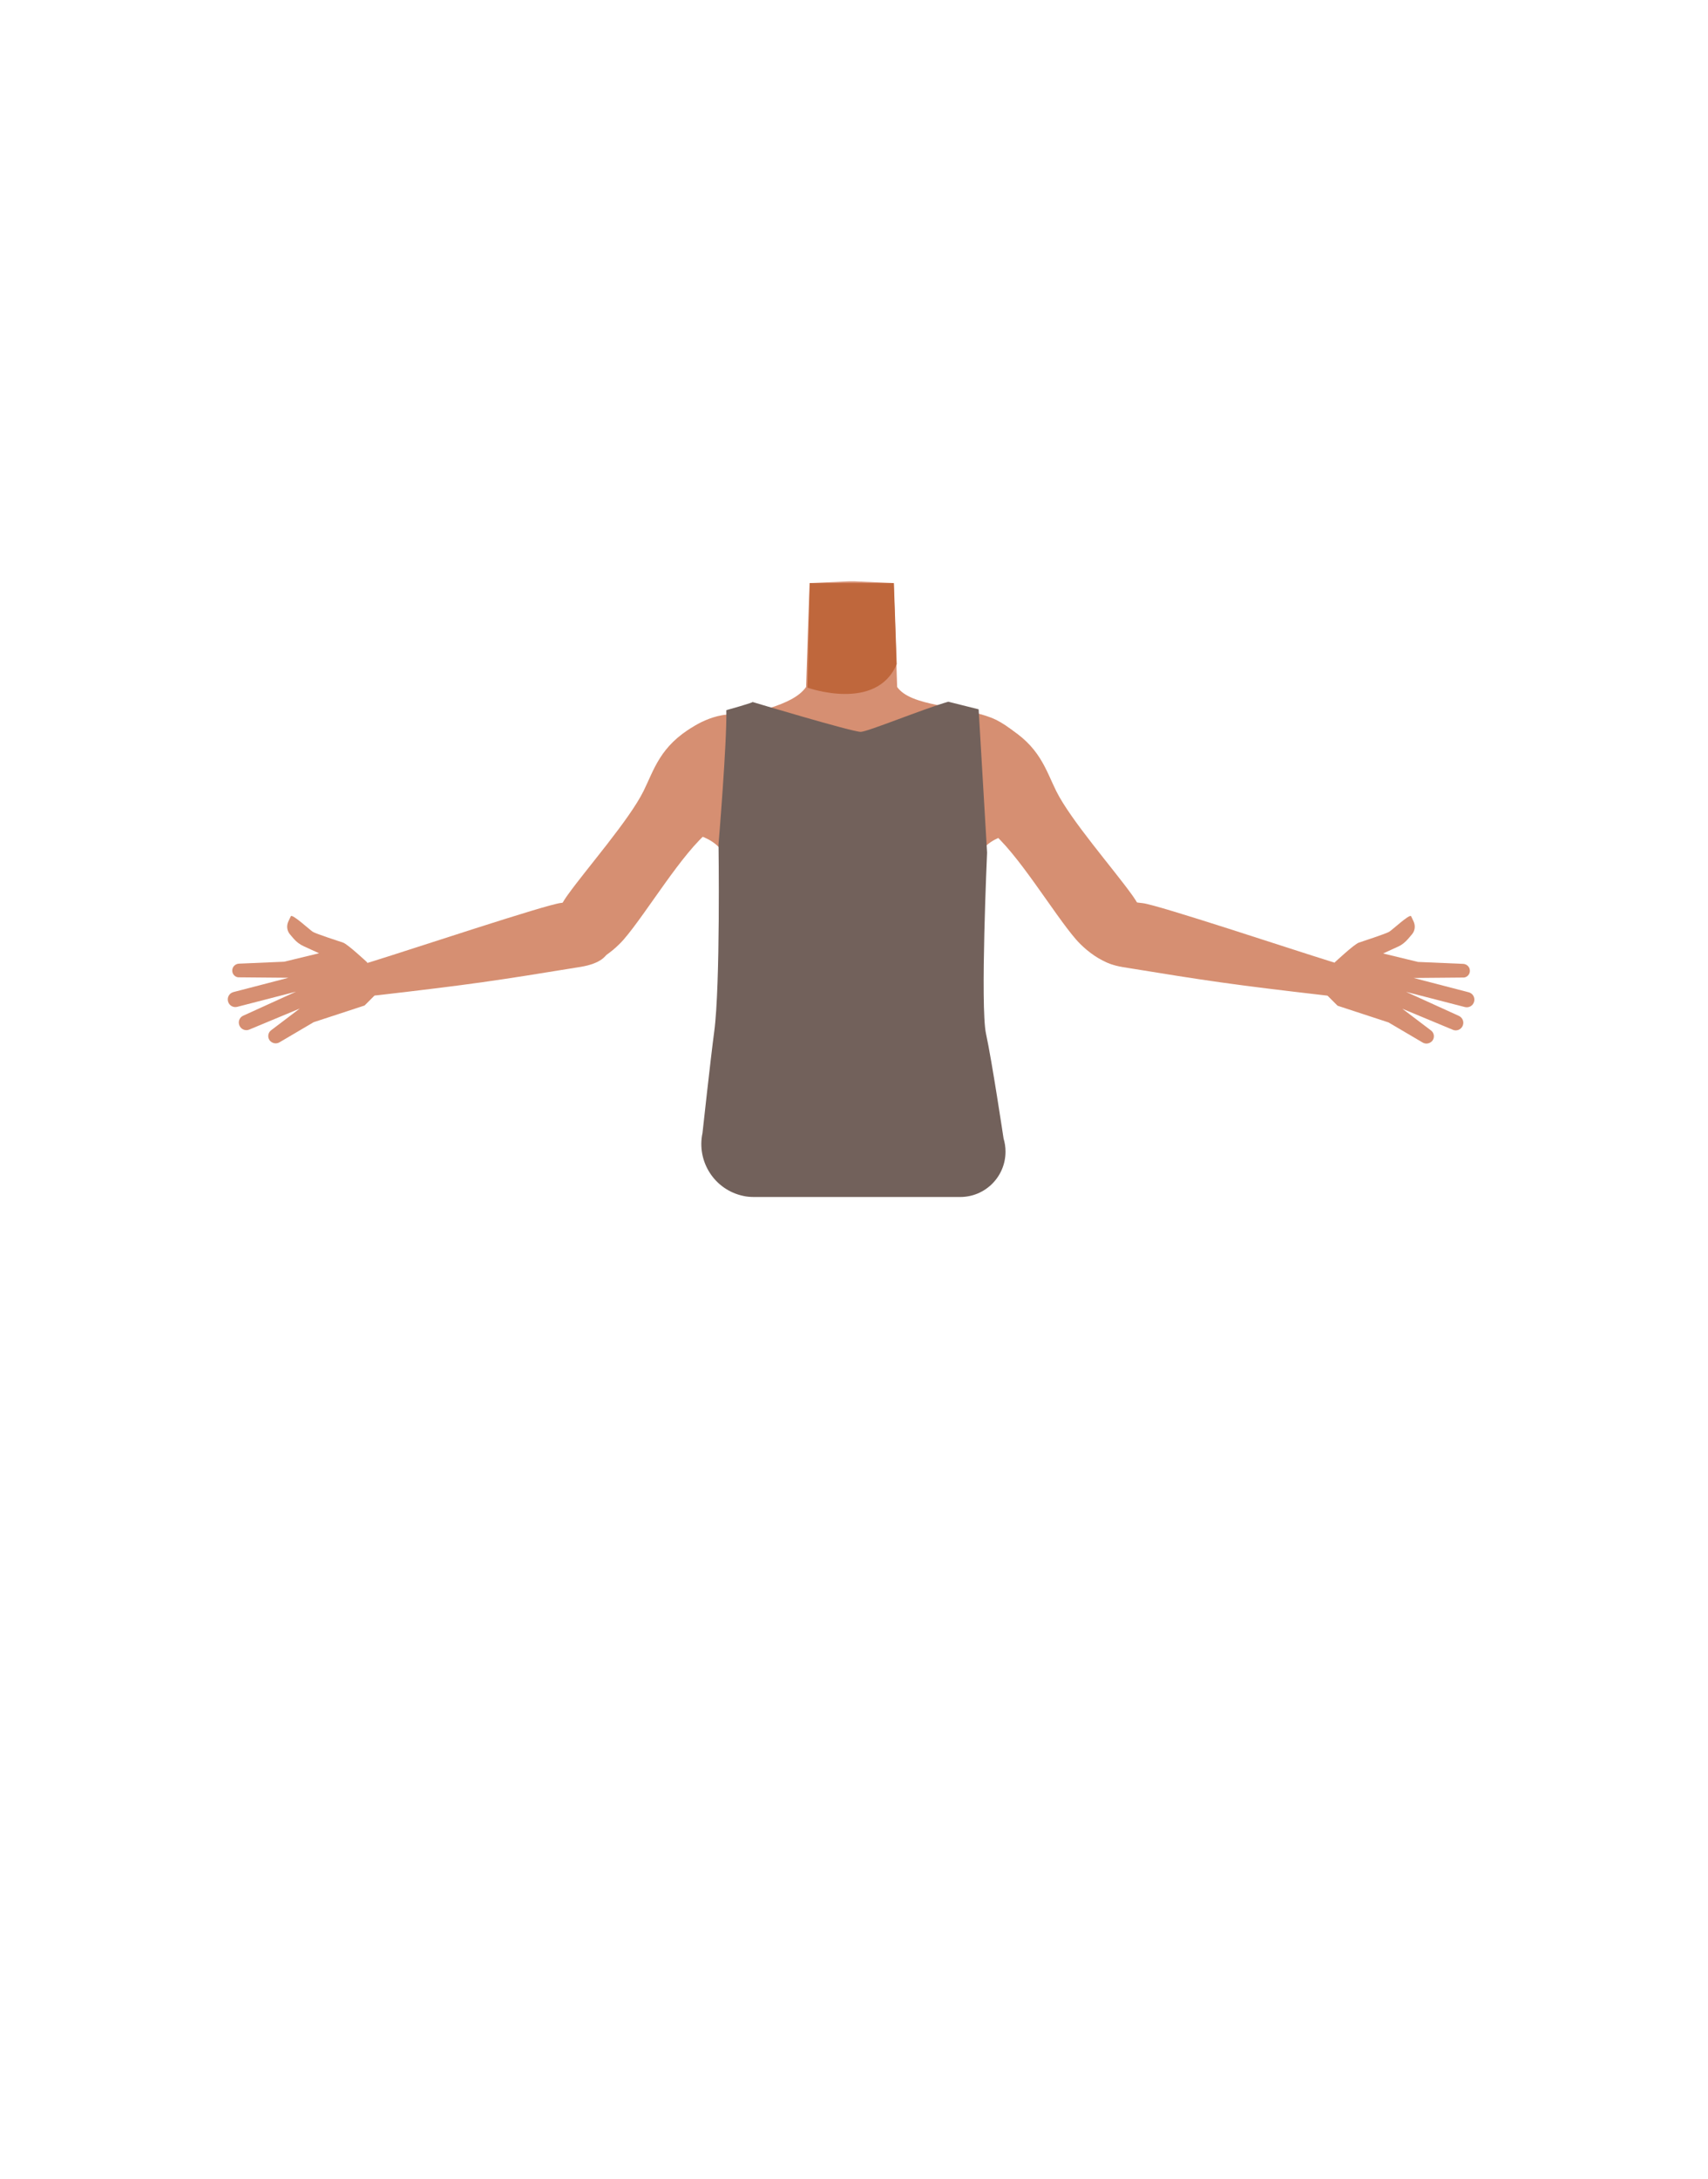 <?xml version="1.0" encoding="utf-8"?>
<!-- Generator: Adobe Illustrator 26.0.1, SVG Export Plug-In . SVG Version: 6.00 Build 0)  -->
<svg version="1.1" id="Calque_1" xmlns="http://www.w3.org/2000/svg" xmlns:xlink="http://www.w3.org/1999/xlink" x="0px" y="0px"
	 viewBox="0 0 788 1005" style="enable-background:new 0 0 788 1005;" xml:space="preserve">
<style type="text/css">
	.st0{fill:#D68F72;}
	.st1{fill:#BF673C;}
	.st2{fill:#72615B;}
</style>
<path class="st0" d="M393,419.1c-5.5-3.6-8-0.6-13.7,2.5c-9.8,5.4-15.8,23.7-26.7,26.2c-3.9,0.9-12.7-15.1-13.7-21.3
	c-1.5-9.3,2.5-27.5-8.4-36.9c-9.2-7.9-21.5-3.7-25.5-16.3c-7-22,17.3-35.8,27.2-39.6c15.2-5.9,33.3-7.8,39.7-16.9l0.9-27.7l0.7-20.2
	l18.3-0.8h2.2l18.3,0.8l0.7,20.2l0.9,27.7c6.4,9.1,28.4,8.4,43.5,14.2c10,3.9,30.4,20.4,23.4,42.4c-4,12.6-16.2,8.4-25.5,16.3
	c-10.9,9.3-6.9,27.5-8.4,36.9c-1,6.2-9.9,22.2-13.7,21.3c-10.8-2.5-16.9-20.9-26.7-26.2C401,418.5,398.5,415.5,393,419.1"/>
<path class="st1" d="M372.5,317.1c0,0,31.8,11.4,41.2-10.8l-1.3-37.4h-38.8L372.5,317.1z"/>
<path class="st0" d="M353.4,352.1c-4.3,21.5-18,24.7-25.9,30.9c-12.6,9.9-29.3,38.2-39.7,50.2c-4.9,5.7-18.5,17-27.1,9.2l0,0
	c-10.6-10.6-3-23.9,1.3-29.8c8.6-12,28.3-34.5,34.9-47.8c4.9-9.9,7.6-20.7,23.1-29.8c0,0,15.3-10.1,26.3-3
	C353.2,336.7,355.2,343.3,353.4,352.1L353.4,352.1z"/>
<path class="st0" d="M430.8,352.1c4.3,21.5,18,24.7,25.9,30.9c12.6,9.9,29.3,38.2,39.7,50.2c4.9,5.7,18.5,17,27.1,9.2l0,0
	c10.7-10.6,3-23.9-1.3-29.8c-8.6-12-28.3-34.5-34.9-47.8c-4.9-9.9-7.6-20.7-23.1-29.8c0,0-15.3-10.1-26.3-3
	C430.9,336.7,429,343.3,430.8,352.1L430.8,352.1z"/>
<path class="st0" d="M506.2,428.2c3.4-14.7,14.8-12.4,21-11.7c6.8,0.7,69.6,21.6,86.8,26.9c9.7,3,15,4.3,13.7,10.2
	c-1.1,5.4-11.6,6-15.7,5.5c-44.1-5.1-54.6-6.7-93.9-13.1C499.5,442.9,505.3,432,506.2,428.2z"/>
<path class="st0" d="M615.8,443.8c0,0,9-8.4,11.1-9.1s12.5-4.1,14-5s9.4-8.3,10.1-7.2c0.3,0.5,0.7,1.5,1.2,2.5
	c0.9,2,0.6,4.3-0.8,5.9l-1.7,2c-1.3,1.5-2.8,2.8-4.6,3.6l-7,3.2l16.1,3.9l20.9,0.9c1.5,0.1,2.8,1.2,3,2.7l0,0
	c0.3,1.7-0.9,3.4-2.7,3.6c-0.2,0-0.3,0-0.5,0l-22.7,0.2l25.4,6.6c1.9,0.5,3,2.4,2.5,4.3c0,0,0,0,0,0l0,0c-0.5,1.9-2.4,3-4.3,2.5
	c0,0,0,0,0,0l-27.1-7l24.4,11.1c1.7,0.8,2.5,2.8,1.7,4.6c0,0.1-0.1,0.1-0.1,0.2l0,0c-0.8,1.6-2.8,2.3-4.4,1.6l-23.3-9.7l13.2,10
	c1.5,1.1,1.8,3.3,0.6,4.8c-0.1,0.1-0.1,0.2-0.2,0.2l0,0c-1.1,1.1-2.8,1.4-4.2,0.6l-15.8-9.3l-23.5-7.7l-5.1-5.1L615.8,443.8z"/>
<path class="st0" d="M279.8,428.1c-3.4-14.7-14.8-12.4-21-11.7c-6.8,0.7-69.6,21.6-86.8,26.9c-9.7,3-15,4.3-13.7,10.2
	c1.1,5.4,11.6,6,15.6,5.5c44.1-5.1,54.6-6.7,93.9-13.1C286.5,442.8,280.7,431.9,279.8,428.1z"/>
<path class="st0" d="M169.4,443.8c0,0-9-8.4-11.1-9.1s-12.6-4.1-14-5s-9.4-8.3-10.1-7.2c-0.3,0.5-0.7,1.5-1.2,2.5
	c-0.9,2-0.6,4.3,0.8,5.9l1.7,2c1.3,1.5,2.9,2.7,4.7,3.5l7,3.2l-16.1,3.9l-20.9,0.9c-1.5,0.1-2.8,1.2-3,2.7l0,0
	c-0.3,1.7,0.9,3.4,2.7,3.6c0.2,0,0.3,0,0.5,0l22.7,0.2l-25.4,6.6c-1.9,0.5-3,2.4-2.5,4.3l0,0c0.5,1.9,2.4,3,4.3,2.5l27.1-7
	l-24.4,11.1c-1.8,0.8-2.5,2.9-1.7,4.6c0,0.1,0.1,0.1,0.1,0.2l0,0c0.8,1.6,2.8,2.3,4.4,1.6l23.3-9.7l-13.2,10
	c-1.5,1.1-1.8,3.3-0.6,4.8c0.1,0.1,0.1,0.2,0.2,0.2l0,0c1.1,1.1,2.8,1.4,4.2,0.6l15.8-9.3l23.5-7.7l5.1-5.1L169.4,443.8z"/>
<path class="st2" d="M347.1,323.7c1.6,0-12,3.8-12,3.8c0.3,15.1-3.6,61.8-3.6,61.8s0.9,65.1-2,86.5c-1.6,11.9-5.4,46.7-5.4,46.7
	c-2.8,13.2,5.6,26.2,18.8,29c1.7,0.4,3.4,0.5,5.1,0.5h95c11.6,0,20.9-9.4,20.9-20.9c0-2.1-0.3-4.1-0.9-6.1c0,0-5.4-36-8.1-48.3
	c-2.7-12.5,0.5-83.5,0.5-83.5l-3.9-66.1l-14-3.5c-11.8,3.4-37.3,13.9-40.4,13.9C393.1,337.5,347.1,323.7,347.1,323.7"/>
</svg>
